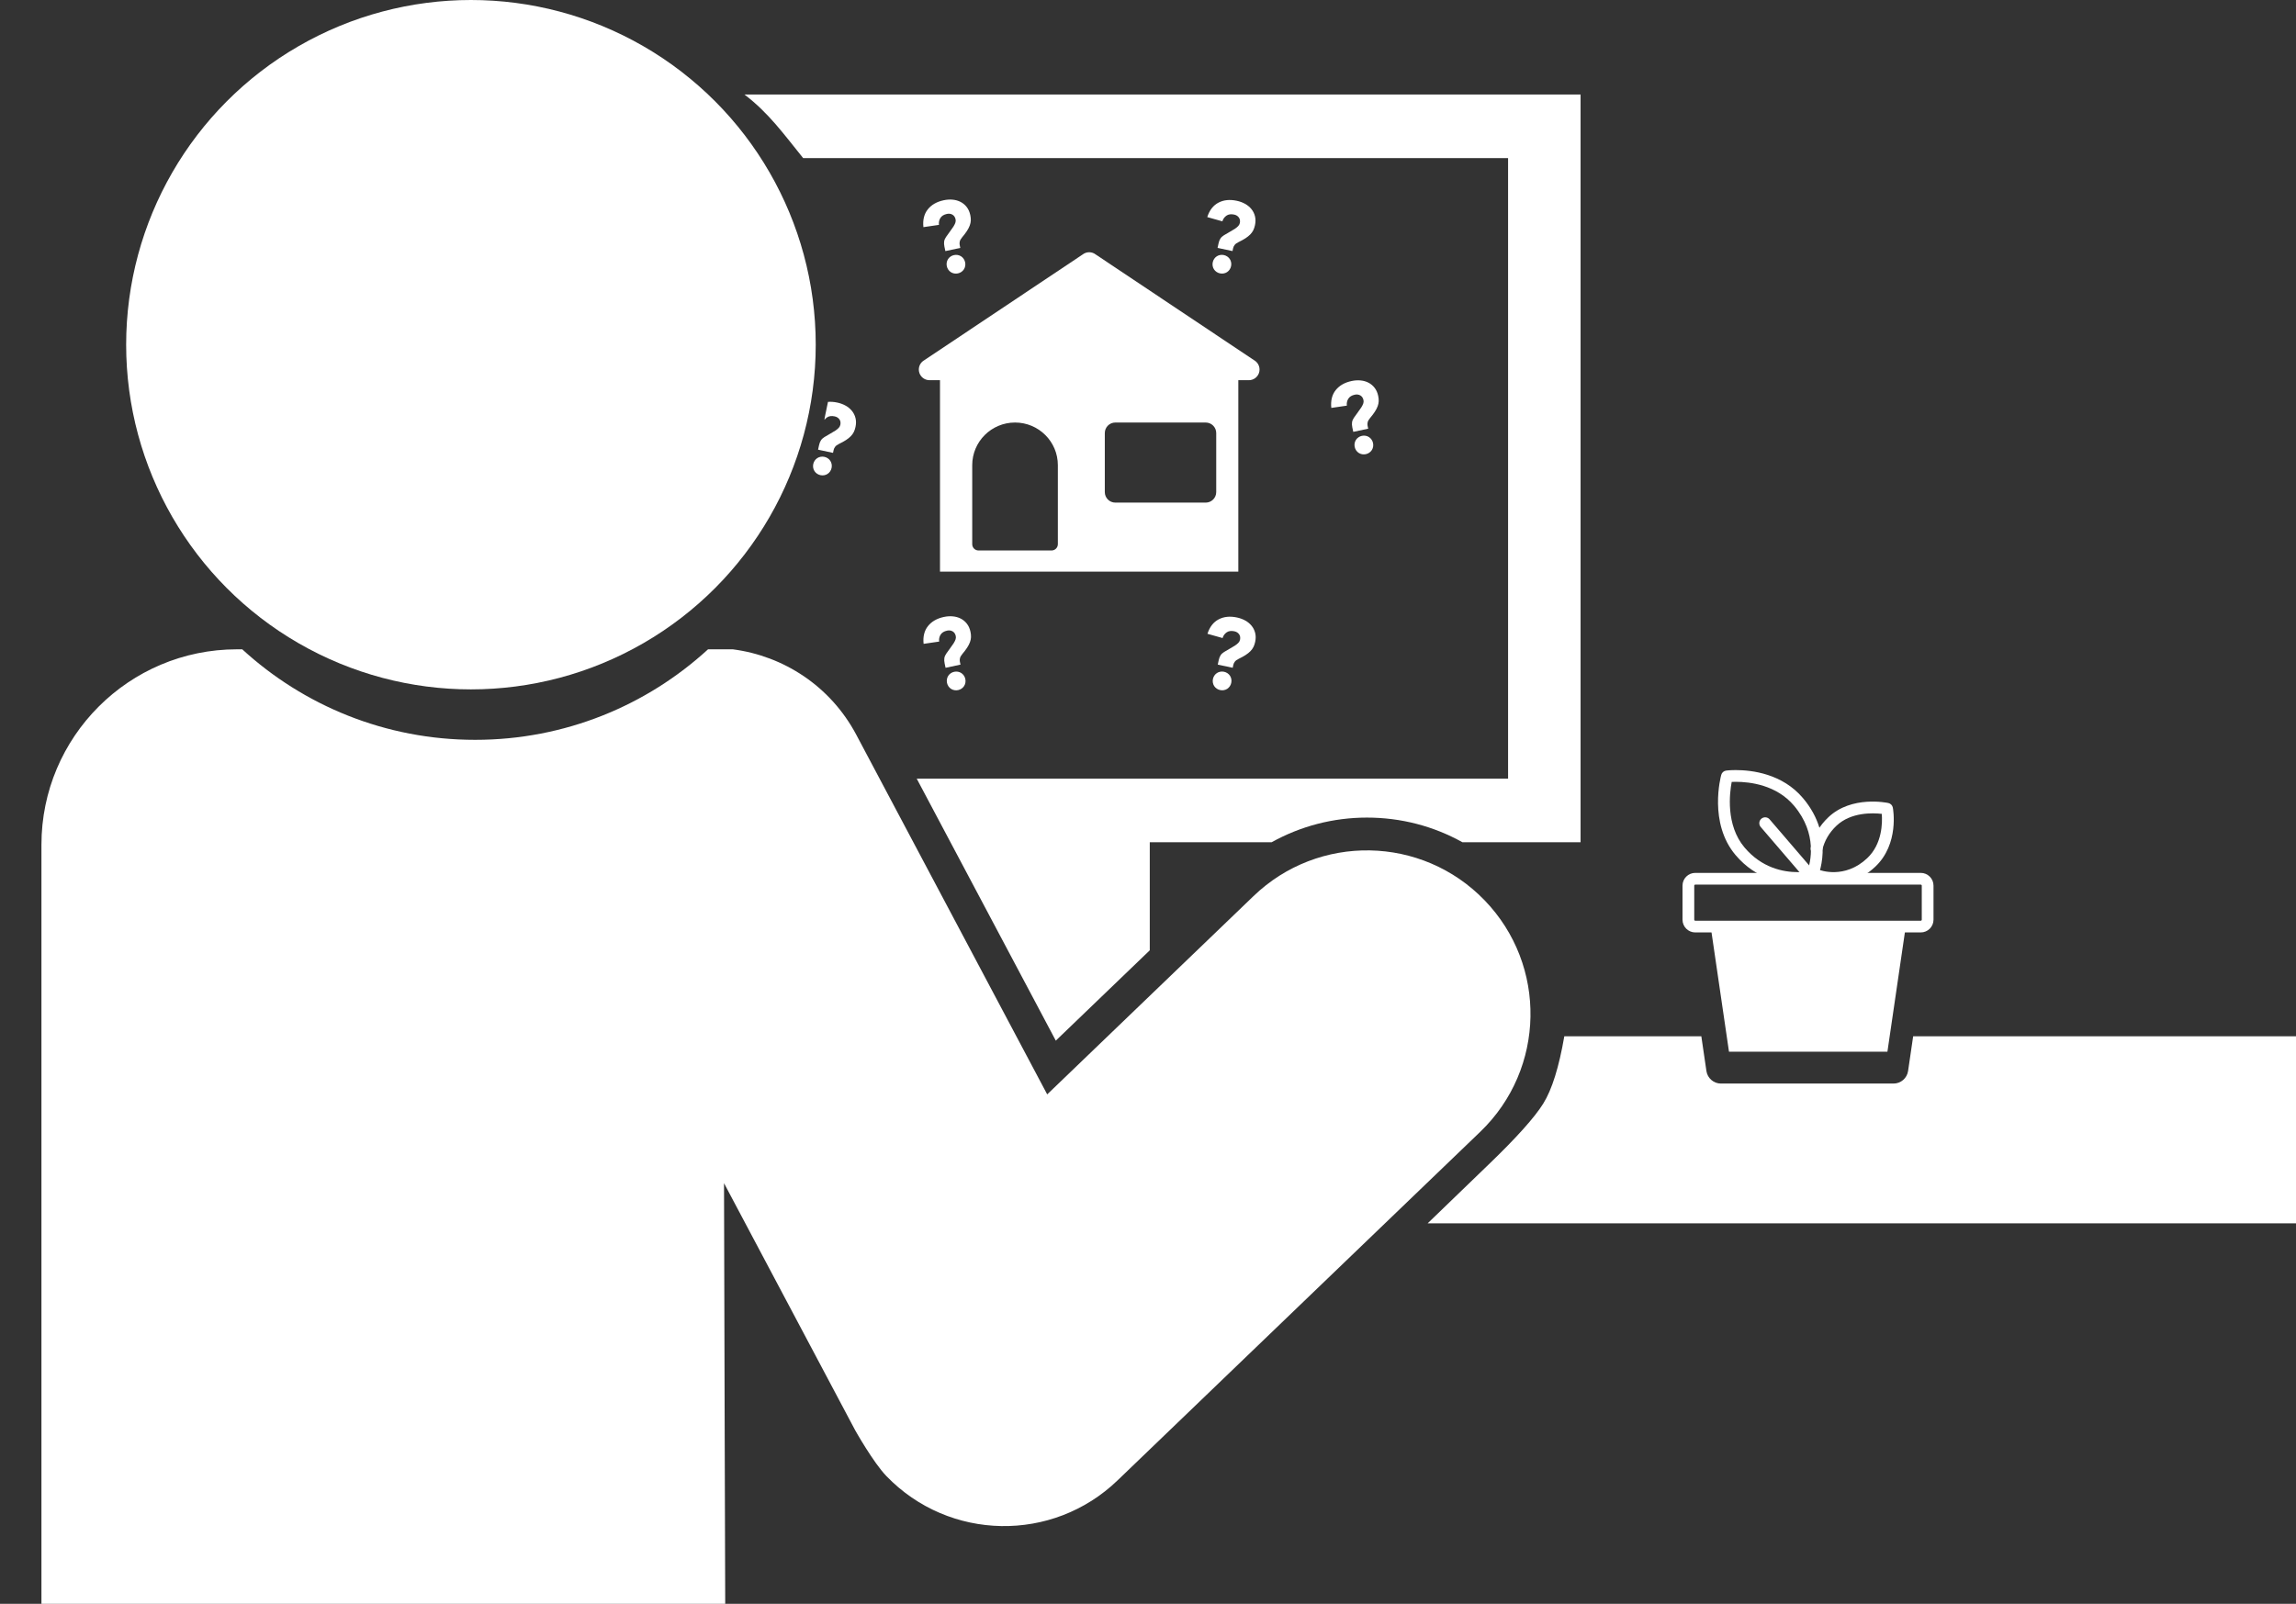 <?xml version="1.0" encoding="UTF-8"?>
<svg width="1092px" height="763px" viewBox="0 0 1092 763" version="1.1" xmlns="http://www.w3.org/2000/svg" xmlns:xlink="http://www.w3.org/1999/xlink">
    <rect x="0" y="0" width="1092" height="763" fill="#333333" stroke="none"/>
    <!-- Generator: Sketch 47.1 (45422) - http://www.bohemiancoding.com/sketch -->
    <title>Artboard 3</title>
    <desc>Created with Sketch.</desc>
    <defs></defs>
    <g id="Page-1" stroke="none" stroke-width="1" fill="none" fill-rule="evenodd">
        <g id="twitter" transform="translate(679, 493)"></g>
        <g id="Artboard-3" fill="#FFFFFF">
            <path d="M809.171,493 L744,493 C741.468,507.696 738.134,518.363 734,525 C729.866,531.637 721.199,541.304 708,554 L679,582 L1092,582 L1092,493 L909.919,493 L907.503,509.509 C907,512.947 904.052,515.495 900.577,515.495 L818.513,515.495 L818.513,515.495 C815.038,515.495 812.09,512.947 811.587,509.509 L809.171,493 Z" id="Combined-Shape"></path>
            <path d="M354.075,44.968 C365.645,53.765 372.866,63.932 382,75.225 L717.258,75.225 L717.258,370.438 L436.003,370.438 L502.148,495.074 L546.841,452.103 L546.841,400.698 L604.791,400.698 C618.52,393.055 634.034,388.959 650.125,388.959 C666.33,388.959 681.841,393.038 695.555,400.698 L751.738,400.698 L751.738,44.968 L354.075,44.968 Z" id="Shape" fill-rule="nonzero"></path>
            <path d="M115.217,308.906 C114.382,308.906 113.546,308.906 112.711,308.906 L112.711,308.906 C61.349,308.906 19.711,350.544 19.711,401.906 L19.711,805.45 L345.12,805.45 C344.942,796.643 344.35,562.888 344.35,562.888 L406.691,680.363 C406.758,680.492 415.343,695.767 421.593,702.244 C451.417,733.16 500.66,734.049 531.579,704.224 L704.137,538.33 C735.056,508.502 735.945,459.26 706.119,428.34 C676.292,397.423 627.049,396.538 596.131,426.36 L498.057,520.647 L407.26,349.555 C394.979,326.412 372.669,312.049 348.524,308.906 C344.526,308.906 340.602,308.906 336.753,308.906 C307.574,335.649 268.685,351.97 225.985,351.97 C183.285,351.97 144.396,335.649 115.217,308.906 Z" id="Combined-Shape" fill-rule="nonzero"></path>
            <circle id="Oval-4" cx="223.985" cy="163.985" r="163.985"></circle>
            <path d="M389.532,211.849 C389.733,210.902 390.031,210.124 390.424,209.515 C390.818,208.905 391.375,208.38 392.096,207.939 C393.161,207.275 394.132,206.705 395.008,206.232 C395.884,205.758 396.65,205.302 397.304,204.863 C397.958,204.425 398.487,203.993 398.891,203.567 C399.295,203.141 399.554,202.66 399.668,202.123 C399.89,201.081 399.739,200.2 399.216,199.478 C398.693,198.756 397.942,198.291 396.963,198.083 C395.479,197.768 394.263,197.938 393.315,198.595 C392.873,198.901 392.497,199.26 392.187,199.672 C391.831,200.145 393.183,194.387 393,195 L393.801,191.189 C395.179,191.076 396.648,191.185 398.21,191.517 C399.662,191.826 400.986,192.313 402.181,192.98 C403.376,193.646 404.379,194.478 405.19,195.476 C406.001,196.473 406.567,197.616 406.887,198.905 C407.207,200.195 407.206,201.597 406.883,203.112 C406.689,204.028 406.418,204.837 406.071,205.539 C405.724,206.24 405.244,206.906 404.632,207.535 C404.019,208.164 403.263,208.77 402.364,209.354 C401.464,209.939 400.352,210.552 399.027,211.195 C398.18,211.609 397.573,212.057 397.207,212.54 C396.84,213.023 396.599,213.533 396.485,214.07 L396.193,215.444 L389.089,213.933 L389.532,211.849 Z M386.794,220.772 C386.921,220.172 387.153,219.627 387.488,219.137 C387.823,218.648 388.23,218.247 388.708,217.937 C389.187,217.626 389.718,217.417 390.302,217.31 C390.886,217.203 391.477,217.213 392.077,217.341 C392.677,217.468 393.222,217.7 393.712,218.035 C394.202,218.37 394.602,218.777 394.913,219.255 C395.224,219.734 395.433,220.265 395.539,220.849 C395.646,221.433 395.636,222.024 395.509,222.624 C395.381,223.224 395.15,223.769 394.815,224.259 C394.48,224.749 394.073,225.149 393.594,225.46 C393.115,225.771 392.584,225.98 392.001,226.087 C391.417,226.193 390.825,226.183 390.225,226.056 C389.625,225.928 389.08,225.697 388.59,225.362 C388.101,225.027 387.7,224.62 387.39,224.141 C387.079,223.663 386.87,223.131 386.763,222.548 C386.656,221.964 386.666,221.372 386.794,220.772 Z" id="Combined-Shape"></path>
            <path d="M588.957,180.87 L588.957,271.957 L447.072,271.957 L447.072,180.87 L442.064,180.87 C439.902,180.87 437.978,179.493 437.274,177.444 C436.572,175.395 437.249,173.125 438.955,171.793 L514.916,121.069 C516.744,119.644 519.307,119.644 521.135,121.069 L597.096,171.793 C598.805,173.125 599.479,175.395 598.777,177.444 C598.073,179.493 596.149,180.87 593.987,180.87 L588.957,180.87 Z M530.459,201.014 C527.698,201.014 525.459,203.253 525.459,206.014 L525.459,234.113 C525.459,236.875 527.698,239.113 530.459,239.113 L573.447,239.113 C576.208,239.113 578.447,236.875 578.447,234.113 L578.447,206.014 C578.447,203.253 576.208,201.014 573.447,201.014 L530.459,201.014 Z M503.125,221.305 C503.125,210.099 494.008,201.014 482.762,201.014 C471.517,201.014 462.399,210.099 462.399,221.305 L462.399,258.885 C462.399,260.542 463.742,261.885 465.399,261.885 L500.125,261.885 C501.782,261.885 503.125,260.542 503.125,258.885 L503.125,221.305 Z" id="Combined-Shape" fill-rule="nonzero"></path>
            <path d="M580.278,116.696 C580.278,115.728 580.407,114.905 580.665,114.227 C580.923,113.549 581.359,112.92 581.972,112.338 C582.876,111.467 583.707,110.708 584.466,110.063 C585.225,109.417 585.878,108.812 586.427,108.247 C586.976,107.682 587.404,107.149 587.71,106.649 C588.017,106.149 588.17,105.624 588.17,105.075 C588.17,104.01 587.839,103.179 587.178,102.582 C586.516,101.984 585.685,101.686 584.684,101.686 C583.167,101.686 582.013,102.105 581.222,102.945 C580.431,103.784 579.987,104.801 579.89,105.995 L572.433,105.511 C572.788,102.089 574.047,99.483 576.21,97.691 C578.373,95.899 581.149,95.004 584.539,95.004 C586.024,95.004 587.42,95.205 588.727,95.609 C590.034,96.012 591.188,96.618 592.189,97.425 C593.19,98.232 593.981,99.232 594.562,100.427 C595.143,101.621 595.433,102.993 595.433,104.543 C595.433,105.479 595.336,106.326 595.143,107.085 C594.949,107.843 594.618,108.594 594.15,109.336 C593.682,110.079 593.069,110.829 592.31,111.588 C591.552,112.347 590.591,113.178 589.429,114.082 C588.687,114.663 588.186,115.228 587.928,115.776 C587.67,116.325 587.541,116.874 587.541,117.423 L587.541,118.827 L580.278,118.827 L580.278,116.696 Z M579.454,125.993 C579.454,125.38 579.567,124.799 579.793,124.25 C580.019,123.701 580.334,123.225 580.738,122.822 C581.141,122.418 581.617,122.103 582.166,121.877 C582.715,121.651 583.296,121.538 583.909,121.538 C584.522,121.538 585.104,121.651 585.652,121.877 C586.201,122.103 586.677,122.418 587.081,122.822 C587.484,123.225 587.799,123.701 588.025,124.25 C588.251,124.799 588.364,125.38 588.364,125.993 C588.364,126.607 588.251,127.188 588.025,127.736 C587.799,128.285 587.484,128.761 587.081,129.165 C586.677,129.568 586.201,129.883 585.652,130.109 C585.104,130.335 584.522,130.448 583.909,130.448 C583.296,130.448 582.715,130.335 582.166,130.109 C581.617,129.883 581.141,129.568 580.738,129.165 C580.334,128.761 580.019,128.285 579.793,127.736 C579.567,127.188 579.454,126.607 579.454,125.993 Z" id="?" transform="translate(583.933, 112.726) rotate(12) translate(-583.933, -112.726) "></path>
            <path d="M448.278,116.696 C448.278,115.728 448.407,114.905 448.665,114.227 C448.923,113.549 449.359,112.92 449.972,112.338 C450.876,111.467 451.707,110.708 452.466,110.063 C453.225,109.417 453.878,108.812 454.427,108.247 C454.976,107.682 455.404,107.149 455.71,106.649 C456.017,106.149 456.17,105.624 456.17,105.075 C456.17,104.01 455.839,103.179 455.178,102.582 C454.516,101.984 453.685,101.686 452.684,101.686 C451.167,101.686 450.013,102.105 449.222,102.945 C448.431,103.784 447.987,104.801 447.89,105.995 L440.433,105.511 C440.788,102.089 442.047,99.483 444.21,97.691 C446.373,95.899 449.149,95.004 452.539,95.004 C454.024,95.004 455.42,95.205 456.727,95.609 C458.034,96.012 459.188,96.618 460.189,97.425 C461.19,98.232 461.981,99.232 462.562,100.427 C463.143,101.621 463.433,102.993 463.433,104.543 C463.433,105.479 463.336,106.326 463.143,107.085 C462.949,107.843 462.618,108.594 462.15,109.336 C461.682,110.079 461.069,110.829 460.31,111.588 C459.552,112.347 458.591,113.178 457.429,114.082 C456.687,114.663 456.186,115.228 455.928,115.776 C455.67,116.325 455.541,116.874 455.541,117.423 L455.541,118.827 L448.278,118.827 L448.278,116.696 Z M447.454,125.993 C447.454,125.38 447.567,124.799 447.793,124.25 C448.019,123.701 448.334,123.225 448.738,122.822 C449.141,122.418 449.617,122.103 450.166,121.877 C450.715,121.651 451.296,121.538 451.909,121.538 C452.522,121.538 453.104,121.651 453.652,121.877 C454.201,122.103 454.677,122.418 455.081,122.822 C455.484,123.225 455.799,123.701 456.025,124.25 C456.251,124.799 456.364,125.38 456.364,125.993 C456.364,126.607 456.251,127.188 456.025,127.736 C455.799,128.285 455.484,128.761 455.081,129.165 C454.677,129.568 454.201,129.883 453.652,130.109 C453.104,130.335 452.522,130.448 451.909,130.448 C451.296,130.448 450.715,130.335 450.166,130.109 C449.617,129.883 449.141,129.568 448.738,129.165 C448.334,128.761 448.019,128.285 447.793,127.736 C447.567,127.188 447.454,126.607 447.454,125.993 Z" id="?" transform="translate(451.933, 112.726) rotate(-12) translate(-451.933, -112.726) "></path>
            <path d="M580.37,314.941 C580.37,313.972 580.499,313.149 580.757,312.471 C581.016,311.793 581.451,311.164 582.065,310.583 C582.969,309.711 583.8,308.952 584.558,308.307 C585.317,307.661 585.971,307.056 586.519,306.491 C587.068,305.926 587.496,305.394 587.803,304.893 C588.109,304.393 588.263,303.868 588.263,303.319 C588.263,302.254 587.932,301.423 587.27,300.826 C586.608,300.229 585.777,299.93 584.776,299.93 C583.259,299.93 582.105,300.35 581.314,301.189 C580.523,302.028 580.079,303.045 579.983,304.239 L572.526,303.755 C572.881,300.333 574.14,297.727 576.303,295.935 C578.465,294.144 581.242,293.248 584.631,293.248 C586.116,293.248 587.512,293.45 588.819,293.853 C590.127,294.257 591.281,294.862 592.282,295.669 C593.282,296.476 594.073,297.477 594.654,298.671 C595.235,299.865 595.526,301.237 595.526,302.787 C595.526,303.723 595.429,304.57 595.235,305.329 C595.042,306.088 594.711,306.838 594.243,307.581 C593.775,308.323 593.161,309.074 592.403,309.832 C591.644,310.591 590.684,311.422 589.522,312.326 C588.779,312.907 588.279,313.472 588.02,314.021 C587.762,314.569 587.633,315.118 587.633,315.667 L587.633,317.071 L580.37,317.071 L580.37,314.941 Z M579.547,324.237 C579.547,323.624 579.66,323.043 579.886,322.494 C580.112,321.945 580.426,321.469 580.83,321.066 C581.233,320.662 581.71,320.348 582.258,320.122 C582.807,319.896 583.388,319.783 584.002,319.783 C584.615,319.783 585.196,319.896 585.745,320.122 C586.293,320.348 586.77,320.662 587.173,321.066 C587.577,321.469 587.891,321.945 588.117,322.494 C588.343,323.043 588.456,323.624 588.456,324.237 C588.456,324.851 588.343,325.432 588.117,325.981 C587.891,326.529 587.577,327.005 587.173,327.409 C586.77,327.812 586.293,328.127 585.745,328.353 C585.196,328.579 584.615,328.692 584.002,328.692 C583.388,328.692 582.807,328.579 582.258,328.353 C581.71,328.127 581.233,327.812 580.83,327.409 C580.426,327.005 580.112,326.529 579.886,325.981 C579.66,325.432 579.547,324.851 579.547,324.237 Z" id="?" transform="translate(584.026, 310.97) rotate(12) translate(-584.026, -310.97) "></path>
            <path d="M448.37,314.941 C448.37,313.972 448.499,313.149 448.757,312.471 C449.016,311.793 449.451,311.164 450.065,310.583 C450.969,309.711 451.8,308.952 452.558,308.307 C453.317,307.661 453.971,307.056 454.519,306.491 C455.068,305.926 455.496,305.394 455.803,304.893 C456.109,304.393 456.263,303.868 456.263,303.319 C456.263,302.254 455.932,301.423 455.27,300.826 C454.608,300.229 453.777,299.93 452.776,299.93 C451.259,299.93 450.105,300.35 449.314,301.189 C448.523,302.028 448.079,303.045 447.983,304.239 L440.526,303.755 C440.881,300.333 442.14,297.727 444.303,295.935 C446.465,294.144 449.242,293.248 452.631,293.248 C454.116,293.248 455.512,293.45 456.819,293.853 C458.127,294.257 459.281,294.862 460.282,295.669 C461.282,296.476 462.073,297.477 462.654,298.671 C463.235,299.865 463.526,301.237 463.526,302.787 C463.526,303.723 463.429,304.57 463.235,305.329 C463.042,306.088 462.711,306.838 462.243,307.581 C461.775,308.323 461.161,309.074 460.403,309.832 C459.644,310.591 458.684,311.422 457.522,312.326 C456.779,312.907 456.279,313.472 456.02,314.021 C455.762,314.569 455.633,315.118 455.633,315.667 L455.633,317.071 L448.37,317.071 L448.37,314.941 Z M447.547,324.237 C447.547,323.624 447.66,323.043 447.886,322.494 C448.112,321.945 448.426,321.469 448.83,321.066 C449.233,320.662 449.71,320.348 450.258,320.122 C450.807,319.896 451.388,319.783 452.002,319.783 C452.615,319.783 453.196,319.896 453.745,320.122 C454.293,320.348 454.77,320.662 455.173,321.066 C455.577,321.469 455.891,321.945 456.117,322.494 C456.343,323.043 456.456,323.624 456.456,324.237 C456.456,324.851 456.343,325.432 456.117,325.981 C455.891,326.529 455.577,327.005 455.173,327.409 C454.77,327.812 454.293,328.127 453.745,328.353 C453.196,328.579 452.615,328.692 452.002,328.692 C451.388,328.692 450.807,328.579 450.258,328.353 C449.71,328.127 449.233,327.812 448.83,327.409 C448.426,327.005 448.112,326.529 447.886,325.981 C447.66,325.432 447.547,324.851 447.547,324.237 Z" id="?" transform="translate(452.026, 310.97) rotate(-12) translate(-452.026, -310.97) "></path>
            <path d="M642.278,202.696 C642.278,201.728 642.407,200.905 642.665,200.227 C642.923,199.549 643.359,198.92 643.972,198.338 C644.876,197.467 645.707,196.708 646.466,196.063 C647.225,195.417 647.878,194.812 648.427,194.247 C648.976,193.682 649.404,193.149 649.71,192.649 C650.017,192.149 650.17,191.624 650.17,191.075 C650.17,190.01 649.839,189.179 649.178,188.582 C648.516,187.984 647.685,187.686 646.684,187.686 C645.167,187.686 644.013,188.105 643.222,188.945 C642.431,189.784 641.987,190.801 641.89,191.995 L634.433,191.511 C634.788,188.089 636.047,185.483 638.21,183.691 C640.373,181.899 643.149,181.004 646.539,181.004 C648.024,181.004 649.42,181.205 650.727,181.609 C652.034,182.012 653.188,182.618 654.189,183.425 C655.19,184.232 655.981,185.232 656.562,186.427 C657.143,187.621 657.433,188.993 657.433,190.543 C657.433,191.479 657.336,192.326 657.143,193.085 C656.949,193.843 656.618,194.594 656.15,195.336 C655.682,196.079 655.069,196.829 654.31,197.588 C653.552,198.347 652.591,199.178 651.429,200.082 C650.687,200.663 650.186,201.228 649.928,201.776 C649.67,202.325 649.541,202.874 649.541,203.423 L649.541,204.827 L642.278,204.827 L642.278,202.696 Z M641.454,211.993 C641.454,211.38 641.567,210.799 641.793,210.25 C642.019,209.701 642.334,209.225 642.738,208.822 C643.141,208.418 643.617,208.103 644.166,207.877 C644.715,207.651 645.296,207.538 645.909,207.538 C646.522,207.538 647.104,207.651 647.652,207.877 C648.201,208.103 648.677,208.418 649.081,208.822 C649.484,209.225 649.799,209.701 650.025,210.25 C650.251,210.799 650.364,211.38 650.364,211.993 C650.364,212.607 650.251,213.188 650.025,213.736 C649.799,214.285 649.484,214.761 649.081,215.165 C648.677,215.568 648.201,215.883 647.652,216.109 C647.104,216.335 646.522,216.448 645.909,216.448 C645.296,216.448 644.715,216.335 644.166,216.109 C643.617,215.883 643.141,215.568 642.738,215.165 C642.334,214.761 642.019,214.285 641.793,213.736 C641.567,213.188 641.454,212.607 641.454,211.993 Z" id="?" transform="translate(645.933, 198.726) rotate(-12) translate(-645.933, -198.726) "></path>
            <polygon id="Rectangle" points="813.953 443.14 906.047 443.14 897.674 500.349 822.326 500.349"></polygon>
            <path d="M913.535,443.597 L806.278,443.597 C802.937,443.597 800.22,440.88 800.22,437.54 L800.22,421.326 C800.22,417.986 802.937,415.269 806.278,415.269 L913.535,415.269 C916.877,415.269 919.594,417.986 919.594,421.326 L919.594,437.54 C919.594,440.88 916.877,443.597 913.535,443.597 Z M806.278,420.85 C806.02,420.85 805.802,421.068 805.802,421.326 L805.802,437.54 C805.802,437.793 806.024,438.016 806.278,438.016 L913.535,438.016 C913.789,438.016 914.013,437.793 914.013,437.54 L914.013,421.326 C914.013,421.068 913.795,420.85 913.535,420.85 L806.278,420.85 L806.278,420.85 Z" id="Shape" fill-rule="nonzero"></path>
            <path d="M855.093,420.489 C848.339,420.489 835.505,418.706 825.423,406.756 C812.544,391.493 818.389,369.547 818.645,368.621 C818.943,367.541 819.859,366.741 820.972,366.596 C821.045,366.585 822.794,366.359 825.54,366.359 C833.278,366.359 847.72,368.092 857.507,379.692 C873.245,398.347 864.499,417.473 864.118,418.277 C863.756,419.043 863.066,419.604 862.242,419.801 C862.125,419.829 859.313,420.489 855.093,420.489 Z M823.615,371.984 C822.606,377.264 820.711,392.518 829.69,403.156 C837.885,412.869 848.028,414.907 855.094,414.907 C857.001,414.907 858.557,414.751 859.587,414.606 C861.088,410.406 864.607,396.762 853.244,383.292 C844.911,373.417 832.311,371.94 825.542,371.94 C824.808,371.94 824.159,371.96 823.615,371.984 Z" id="Shape" fill-rule="nonzero"></path>
            <path d="M872.121,420.487 C866.908,420.487 863.257,419.054 862.954,418.93 C861.527,418.351 860.839,416.723 861.419,415.295 C861.998,413.871 863.62,413.176 865.054,413.76 C865.537,413.95 877.284,418.436 888.051,408.284 C895.244,401.504 895.319,391.386 894.993,387.193 C890.731,386.696 880.372,386.304 873.467,392.815 C870.006,396.079 867.722,399.983 866.678,404.416 C866.325,405.916 864.82,406.84 863.322,406.493 C861.822,406.139 860.892,404.638 861.245,403.138 C862.545,397.62 865.368,392.78 869.639,388.753 C880.634,378.39 897.4,381.875 898.106,382.027 C899.201,382.266 900.049,383.137 900.257,384.239 C900.388,384.941 903.355,401.527 891.881,412.344 C884.959,418.869 877.657,420.487 872.121,420.487 Z" id="Shape" fill-rule="nonzero"></path>
            <path d="M860.181,418.475 C859.396,418.475 858.614,418.146 858.062,417.503 L837.415,393.439 C836.41,392.268 836.546,390.506 837.715,389.504 C838.887,388.498 840.647,388.633 841.65,389.804 L862.297,413.867 C863.301,415.037 863.166,416.8 861.997,417.801 C861.471,418.255 860.825,418.475 860.181,418.475 Z" id="Shape" fill-rule="nonzero"></path>
        </g>
    </g>
</svg>